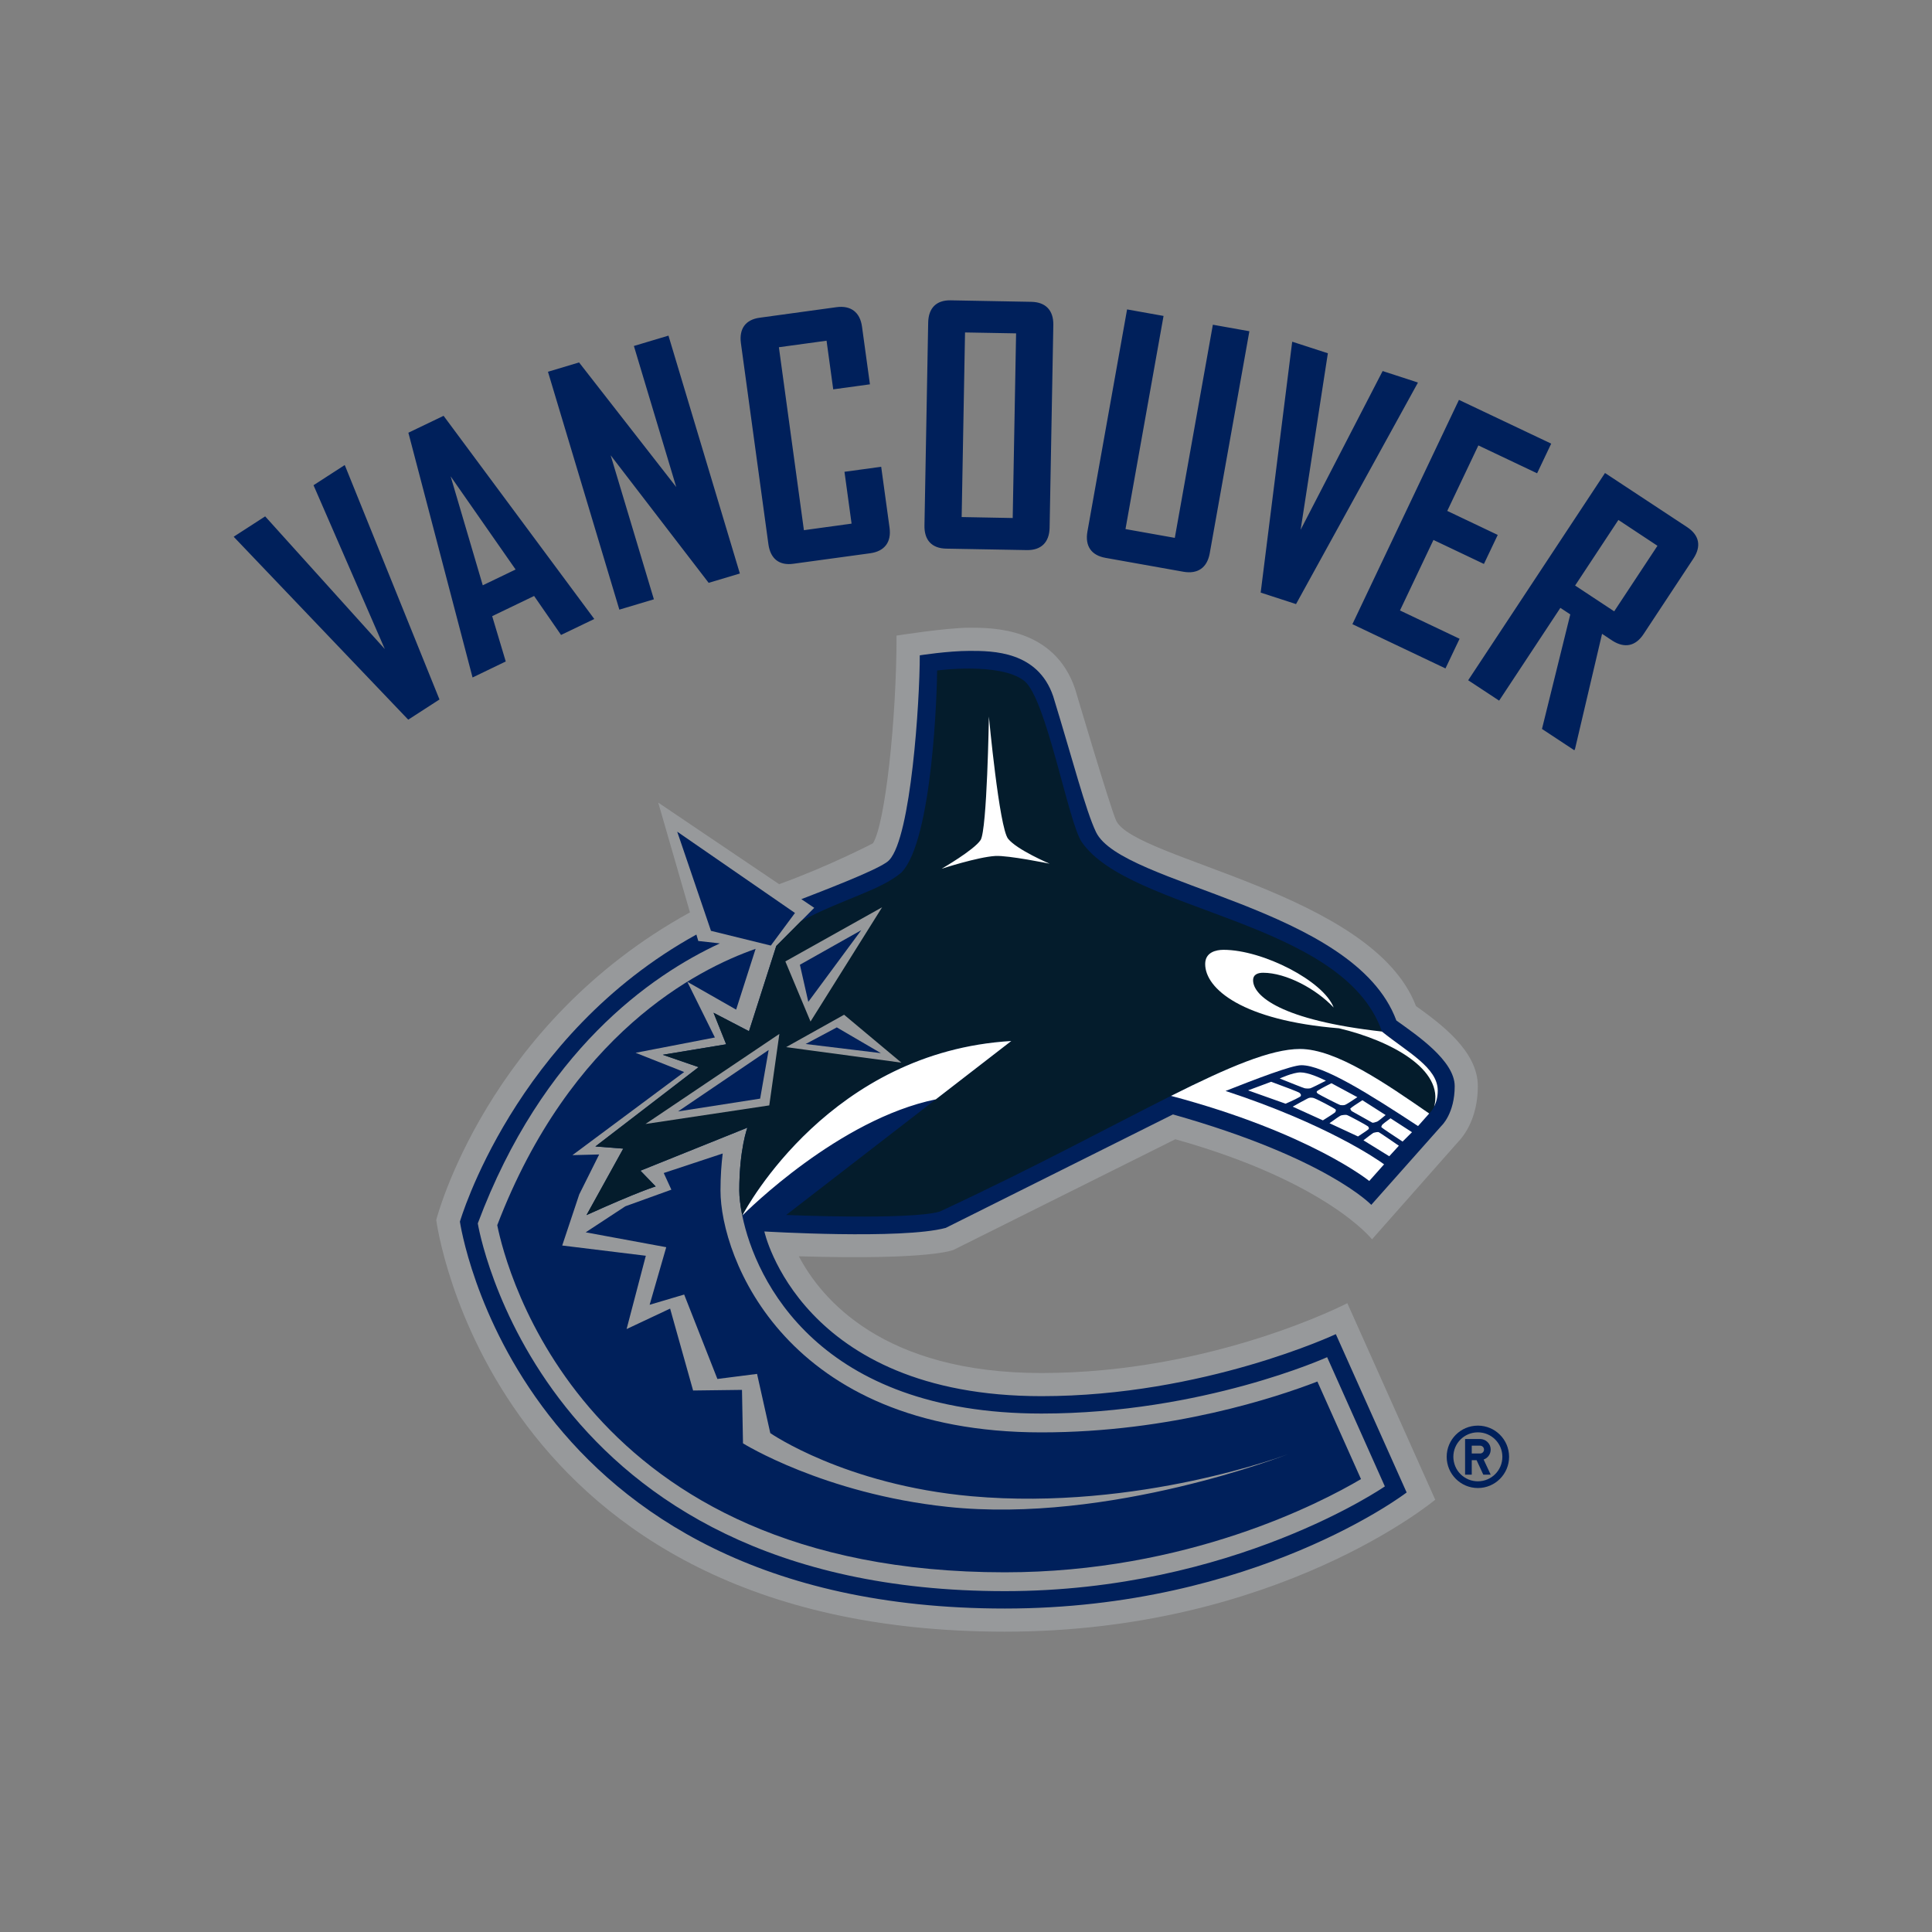 <svg width="40" height="40" viewBox="0 0 40 40" fill="none" xmlns="http://www.w3.org/2000/svg">
<rect x="0" y="0" width="40" height="40" fill="#808080" stroke="none"/>
<path d="M30.598 29.516C30.241 29.516 29.952 29.805 29.952 30.162C29.952 30.518 30.241 30.808 30.598 30.808C30.955 30.808 31.244 30.518 31.244 30.162C31.244 29.805 30.955 29.516 30.598 29.516ZM30.598 30.669C30.531 30.669 30.465 30.656 30.404 30.631C30.342 30.605 30.286 30.568 30.239 30.521C30.192 30.474 30.154 30.418 30.129 30.356C30.104 30.294 30.09 30.229 30.09 30.162C30.09 29.881 30.317 29.655 30.598 29.655C30.878 29.655 31.105 29.881 31.105 30.162C31.105 30.442 30.878 30.669 30.598 30.669ZM30.863 30.012C30.863 29.983 30.858 29.955 30.847 29.928C30.836 29.902 30.82 29.878 30.799 29.857C30.779 29.837 30.755 29.821 30.728 29.81C30.701 29.799 30.673 29.793 30.644 29.793H30.333V30.531H30.471V30.231H30.571L30.71 30.531H30.863L30.717 30.218C30.805 30.187 30.863 30.105 30.863 30.012ZM30.644 30.093H30.471V29.931H30.644C30.689 29.931 30.725 29.968 30.725 30.012C30.725 30.057 30.689 30.093 30.644 30.093Z" fill="#00205B"/>
<path d="M19.747 25.875L24.334 23.587C27.475 24.468 28.406 25.659 28.406 25.659L30.203 23.626C30.301 23.523 30.597 23.155 30.597 22.488C30.597 21.767 29.844 21.207 29.316 20.829C28.422 18.481 23.472 17.802 23.106 16.984C22.981 16.702 22.258 14.261 22.258 14.261C21.828 12.996 20.555 12.996 20.076 12.996C19.594 12.996 18.562 13.159 18.562 13.159C18.562 14.919 18.323 17.067 18.074 17.459C18.074 17.459 17.18 17.927 16.131 18.306L13.628 16.617L14.285 18.89C10.06 21.212 9.032 25.258 9.032 25.258C9.032 25.258 10.117 33.782 20.803 33.782C26.453 33.782 29.715 31.05 29.715 31.05L27.895 26.981C27.895 26.981 25.114 28.427 21.562 28.427C18.287 28.427 17.007 26.899 16.539 26.01C19.312 26.093 19.747 25.875 19.747 25.875Z" fill="#97999B"/>
<path d="M13.538 12.408L12.643 9.426L14.672 12.067L15.318 11.874L13.84 6.949L13.124 7.163L14.001 10.084L11.989 7.504L11.345 7.697L12.823 12.622L13.538 12.408ZM15.909 11.267C15.95 11.568 16.133 11.713 16.426 11.672L18.014 11.455C18.314 11.414 18.458 11.225 18.417 10.925L18.244 9.664L17.484 9.768L17.631 10.841L16.644 10.977L16.126 7.189L17.113 7.054L17.251 8.061L18.011 7.957L17.847 6.763C17.806 6.464 17.616 6.319 17.317 6.36L15.729 6.578C15.436 6.617 15.299 6.806 15.34 7.107L15.909 11.267ZM19.589 11.359L21.258 11.389C21.554 11.395 21.725 11.23 21.731 10.926L21.808 6.728C21.813 6.425 21.649 6.254 21.352 6.249L19.683 6.218C19.387 6.212 19.222 6.377 19.217 6.681L19.14 10.88C19.134 11.183 19.293 11.353 19.589 11.359ZM19.98 6.883L21.037 6.902L20.967 10.725L19.91 10.705L19.98 6.883ZM22.889 11.55L24.499 11.837C24.797 11.89 24.992 11.755 25.046 11.457L25.867 6.858L25.111 6.723L24.323 11.136L23.302 10.954L24.09 6.541L23.335 6.406L22.514 11.005C22.461 11.302 22.591 11.497 22.889 11.55ZM29.678 11.179L30.723 11.676L31.009 11.075L29.964 10.578L30.608 9.222L31.824 9.799L32.116 9.185L30.206 8.279L28 12.923L29.927 13.839L30.219 13.225L28.985 12.639L29.678 11.179ZM34.932 10.915L33.23 9.793L30.397 14.084L31.038 14.506L32.306 12.585L32.511 12.721L31.925 15.092L32.594 15.533L32.608 15.511L33.169 13.123L33.388 13.268C33.639 13.425 33.863 13.379 34.029 13.127L35.06 11.565C35.227 11.312 35.185 11.083 34.932 10.915ZM33.42 12.657L32.611 12.123L33.507 10.765L34.316 11.3L33.42 12.657ZM29.351 7.932L29.355 7.919L28.626 7.682L26.928 10.969L27.492 7.314L26.756 7.075L26.752 7.088L26.101 12.269L26.833 12.507L29.351 7.932ZM9.785 14.026L10.471 13.695L10.19 12.757L11.058 12.339L11.616 13.146L12.303 12.816L12.3 12.81L9.184 8.609L8.455 8.959L9.782 14.02L9.785 14.026ZM10.675 11.791L9.995 12.118L9.33 9.862L10.675 11.791ZM7.136 9.629L6.491 10.046L7.967 13.438L5.49 10.691L4.84 11.111L4.847 11.122L8.452 14.9L9.099 14.482L7.143 9.641L7.136 9.629ZM13.742 24.286L13.9 24.631L12.947 24.975L12.126 25.514L13.794 25.822L13.45 27.014L14.165 26.802L14.853 28.55L15.674 28.445L15.948 29.671C15.948 29.671 17.495 30.744 20.115 30.978C23.575 31.286 26.673 30.105 26.673 30.105C26.673 30.105 22.979 31.555 19.62 31.198C17.056 30.926 15.383 29.883 15.383 29.883L15.362 28.776L14.35 28.789L13.874 27.093L12.973 27.517L13.371 25.999L11.64 25.787L11.993 24.728L12.405 23.902L11.852 23.916L14.165 22.195L13.159 21.797L14.801 21.48L14.23 20.327L15.241 20.903L15.644 19.645C14.426 20.069 11.81 21.411 10.295 25.366C10.478 26.273 12.063 32.553 20.803 32.553C24.576 32.553 27.331 31.123 28.178 30.623L27.275 28.603C26.439 28.926 24.254 29.656 21.562 29.656C16.252 29.656 14.917 26.019 14.917 24.65C14.917 24.346 14.937 24.091 14.963 23.882L13.742 24.286Z" fill="#00205B"/>
<path d="M28.91 21.128C28.038 18.769 23.223 18.339 22.691 17.226C22.478 16.781 22.204 15.714 21.805 14.415C21.485 13.476 20.546 13.476 20.076 13.476C19.627 13.476 19.043 13.568 19.043 13.568C19.043 14.53 18.862 17.319 18.414 17.803C18.305 17.941 17.485 18.272 16.591 18.616L16.858 18.796L16.586 19.069L16.072 19.585L15.507 21.35L14.773 20.968L15.035 21.621L13.722 21.838L14.464 22.094L12.327 23.736L12.904 23.781L12.143 25.157C13.242 24.66 13.575 24.564 13.575 24.564L13.26 24.238L15.474 23.347C15.474 23.347 15.306 23.791 15.306 24.65C15.306 24.773 15.325 24.955 15.368 25.168C15.641 26.506 16.947 29.266 21.563 29.266C24.901 29.266 27.477 28.099 27.477 28.099L28.672 30.774C28.672 30.774 25.54 32.943 20.804 32.943C11.121 32.943 9.892 25.329 9.892 25.329C11.228 21.759 13.475 20.193 14.904 19.532L14.457 19.482L14.418 19.349C10.639 21.435 9.522 25.293 9.522 25.293C9.522 25.293 10.67 33.303 20.804 33.303C25.987 33.303 29.123 30.9 29.123 30.9L27.657 27.622C27.657 27.622 24.919 28.906 21.563 28.906C16.565 28.906 15.825 25.496 15.825 25.496C15.825 25.496 18.672 25.667 19.581 25.422L24.285 23.073C27.472 23.973 28.391 24.945 28.391 24.945L29.849 23.303C29.849 23.303 30.118 23.053 30.118 22.488C30.118 21.959 29.329 21.429 28.91 21.128Z" fill="#00205B"/>
<path d="M28.612 21.357C27.809 19.046 23.389 18.883 22.395 17.431C22.119 17.029 21.662 14.447 21.203 14.094C20.698 13.706 19.402 13.882 19.402 13.882C19.402 14.239 19.314 17.407 18.66 18.067C18.217 18.439 17.474 18.601 16.586 19.069L16.072 19.585L15.507 21.35L14.773 20.968L15.034 21.621L13.722 21.838L14.464 22.094L12.327 23.736L12.904 23.781L12.143 25.157C13.241 24.66 13.575 24.564 13.575 24.564L13.26 24.238L15.474 23.347C15.474 23.347 15.306 23.791 15.306 24.65C15.306 24.773 15.325 24.955 15.368 25.168C15.463 24.987 17.206 21.773 20.938 21.553L19.375 22.761L16.277 25.155C16.277 25.155 18.829 25.264 19.455 25.085C21.427 24.167 23.006 23.309 24.245 22.689C25.433 22.094 26.309 21.718 26.915 21.718C27.665 21.718 28.704 22.442 29.59 23.054C29.59 23.054 29.644 23.006 29.693 22.911C29.732 22.833 29.768 22.723 29.768 22.579C29.768 22.105 29.142 21.783 28.612 21.357Z" fill="#041C2C"/>
<path d="M20.871 17.365C20.688 17.135 20.474 14.836 20.474 14.836C20.474 14.836 20.437 17.183 20.302 17.392C20.166 17.6 19.494 17.987 19.494 17.987C19.494 17.987 20.239 17.744 20.606 17.722C20.875 17.706 21.732 17.882 21.732 17.882C21.732 17.882 21.054 17.595 20.871 17.365ZM15.368 25.168C15.461 25.074 17.372 23.171 19.375 22.761L20.937 21.553C17.206 21.773 15.463 24.987 15.368 25.168ZM29.767 22.579C29.767 22.105 29.141 21.783 28.611 21.357C26.517 21.122 25.944 20.617 25.944 20.296C25.944 20.169 26.052 20.14 26.152 20.14C26.629 20.14 27.254 20.476 27.612 20.86C27.404 20.311 26.147 19.665 25.332 19.665C25.179 19.665 24.952 19.713 24.952 19.959C24.952 20.474 25.728 21.128 27.724 21.29C28.794 21.544 29.904 22.141 29.692 22.911C29.731 22.833 29.767 22.723 29.767 22.58L29.767 22.579ZM25.84 22.575L26.617 22.851C26.761 22.788 26.916 22.714 26.929 22.695C26.939 22.672 26.938 22.656 26.906 22.627C26.882 22.606 26.535 22.476 26.318 22.397L25.84 22.575ZM26.495 22.329C26.702 22.412 26.989 22.527 27.012 22.531C27.045 22.537 27.098 22.54 27.132 22.531C27.156 22.524 27.327 22.439 27.452 22.375C27.33 22.315 27.087 22.203 26.925 22.203C26.768 22.203 26.495 22.329 26.495 22.329ZM27.263 22.597C27.257 22.615 27.262 22.625 27.289 22.645C27.319 22.667 27.722 22.875 27.754 22.88C27.786 22.884 27.814 22.884 27.846 22.876C27.868 22.871 28.007 22.781 28.103 22.716L27.566 22.427C27.426 22.496 27.276 22.577 27.263 22.597ZM27.647 23.025C27.656 23.006 27.66 22.991 27.655 22.973C27.628 22.943 27.229 22.735 27.186 22.73C27.141 22.723 27.114 22.723 27.075 22.742C27.04 22.758 26.836 22.871 26.764 22.912L27.389 23.196C27.507 23.123 27.635 23.04 27.647 23.025V23.025ZM28.413 23.244C28.427 23.248 28.468 23.239 28.512 23.222C28.533 23.214 28.625 23.139 28.688 23.086L28.207 22.779C28.091 22.852 27.969 22.935 27.956 22.952C27.955 22.956 27.958 22.968 27.983 23.003L28.413 23.244ZM28.612 23.294C28.598 23.322 28.596 23.332 28.603 23.34C28.618 23.357 28.868 23.523 29.039 23.635L29.234 23.441L28.789 23.153C28.707 23.212 28.62 23.279 28.612 23.294V23.294ZM28.337 23.376C28.346 23.36 28.34 23.339 28.322 23.32C28.298 23.298 27.912 23.089 27.883 23.084C27.852 23.078 27.792 23.086 27.761 23.095C27.744 23.1 27.631 23.178 27.526 23.255L28.116 23.529C28.218 23.463 28.327 23.389 28.337 23.376ZM28.439 23.453C28.423 23.459 28.312 23.543 28.229 23.609L28.763 23.939L28.962 23.721C28.8 23.609 28.564 23.448 28.544 23.44C28.525 23.434 28.466 23.444 28.439 23.453Z" fill="white"/>
<path d="M24.245 22.689C27.123 23.454 28.349 24.451 28.349 24.451L28.656 24.106C28.512 24 27.452 23.268 25.374 22.587C25.993 22.343 26.742 22.054 26.944 22.054C27.403 22.054 28.347 22.65 29.359 23.314L29.59 23.054C28.703 22.442 27.665 21.718 26.915 21.718C26.308 21.718 25.433 22.094 24.245 22.689Z" fill="white"/>
<path d="M17.476 21.009L16.275 21.68L18.662 22.001L17.476 21.009ZM15.927 22.886L16.136 21.406L13.364 23.271L15.927 22.886ZM18.263 18.784L16.26 19.905L16.781 21.15L18.263 18.784Z" fill="#97999B"/>
<path d="M15.914 21.739L14.038 23.011L15.738 22.746L15.914 21.739ZM18.238 21.804L17.325 21.271L16.68 21.615L18.238 21.804ZM16.735 20.742L17.831 19.259L16.561 19.974L16.735 20.742ZM16.459 18.902L14.021 17.219L14.72 19.272L15.959 19.577L16.459 18.902Z" fill="#00205B"/>
</svg>
